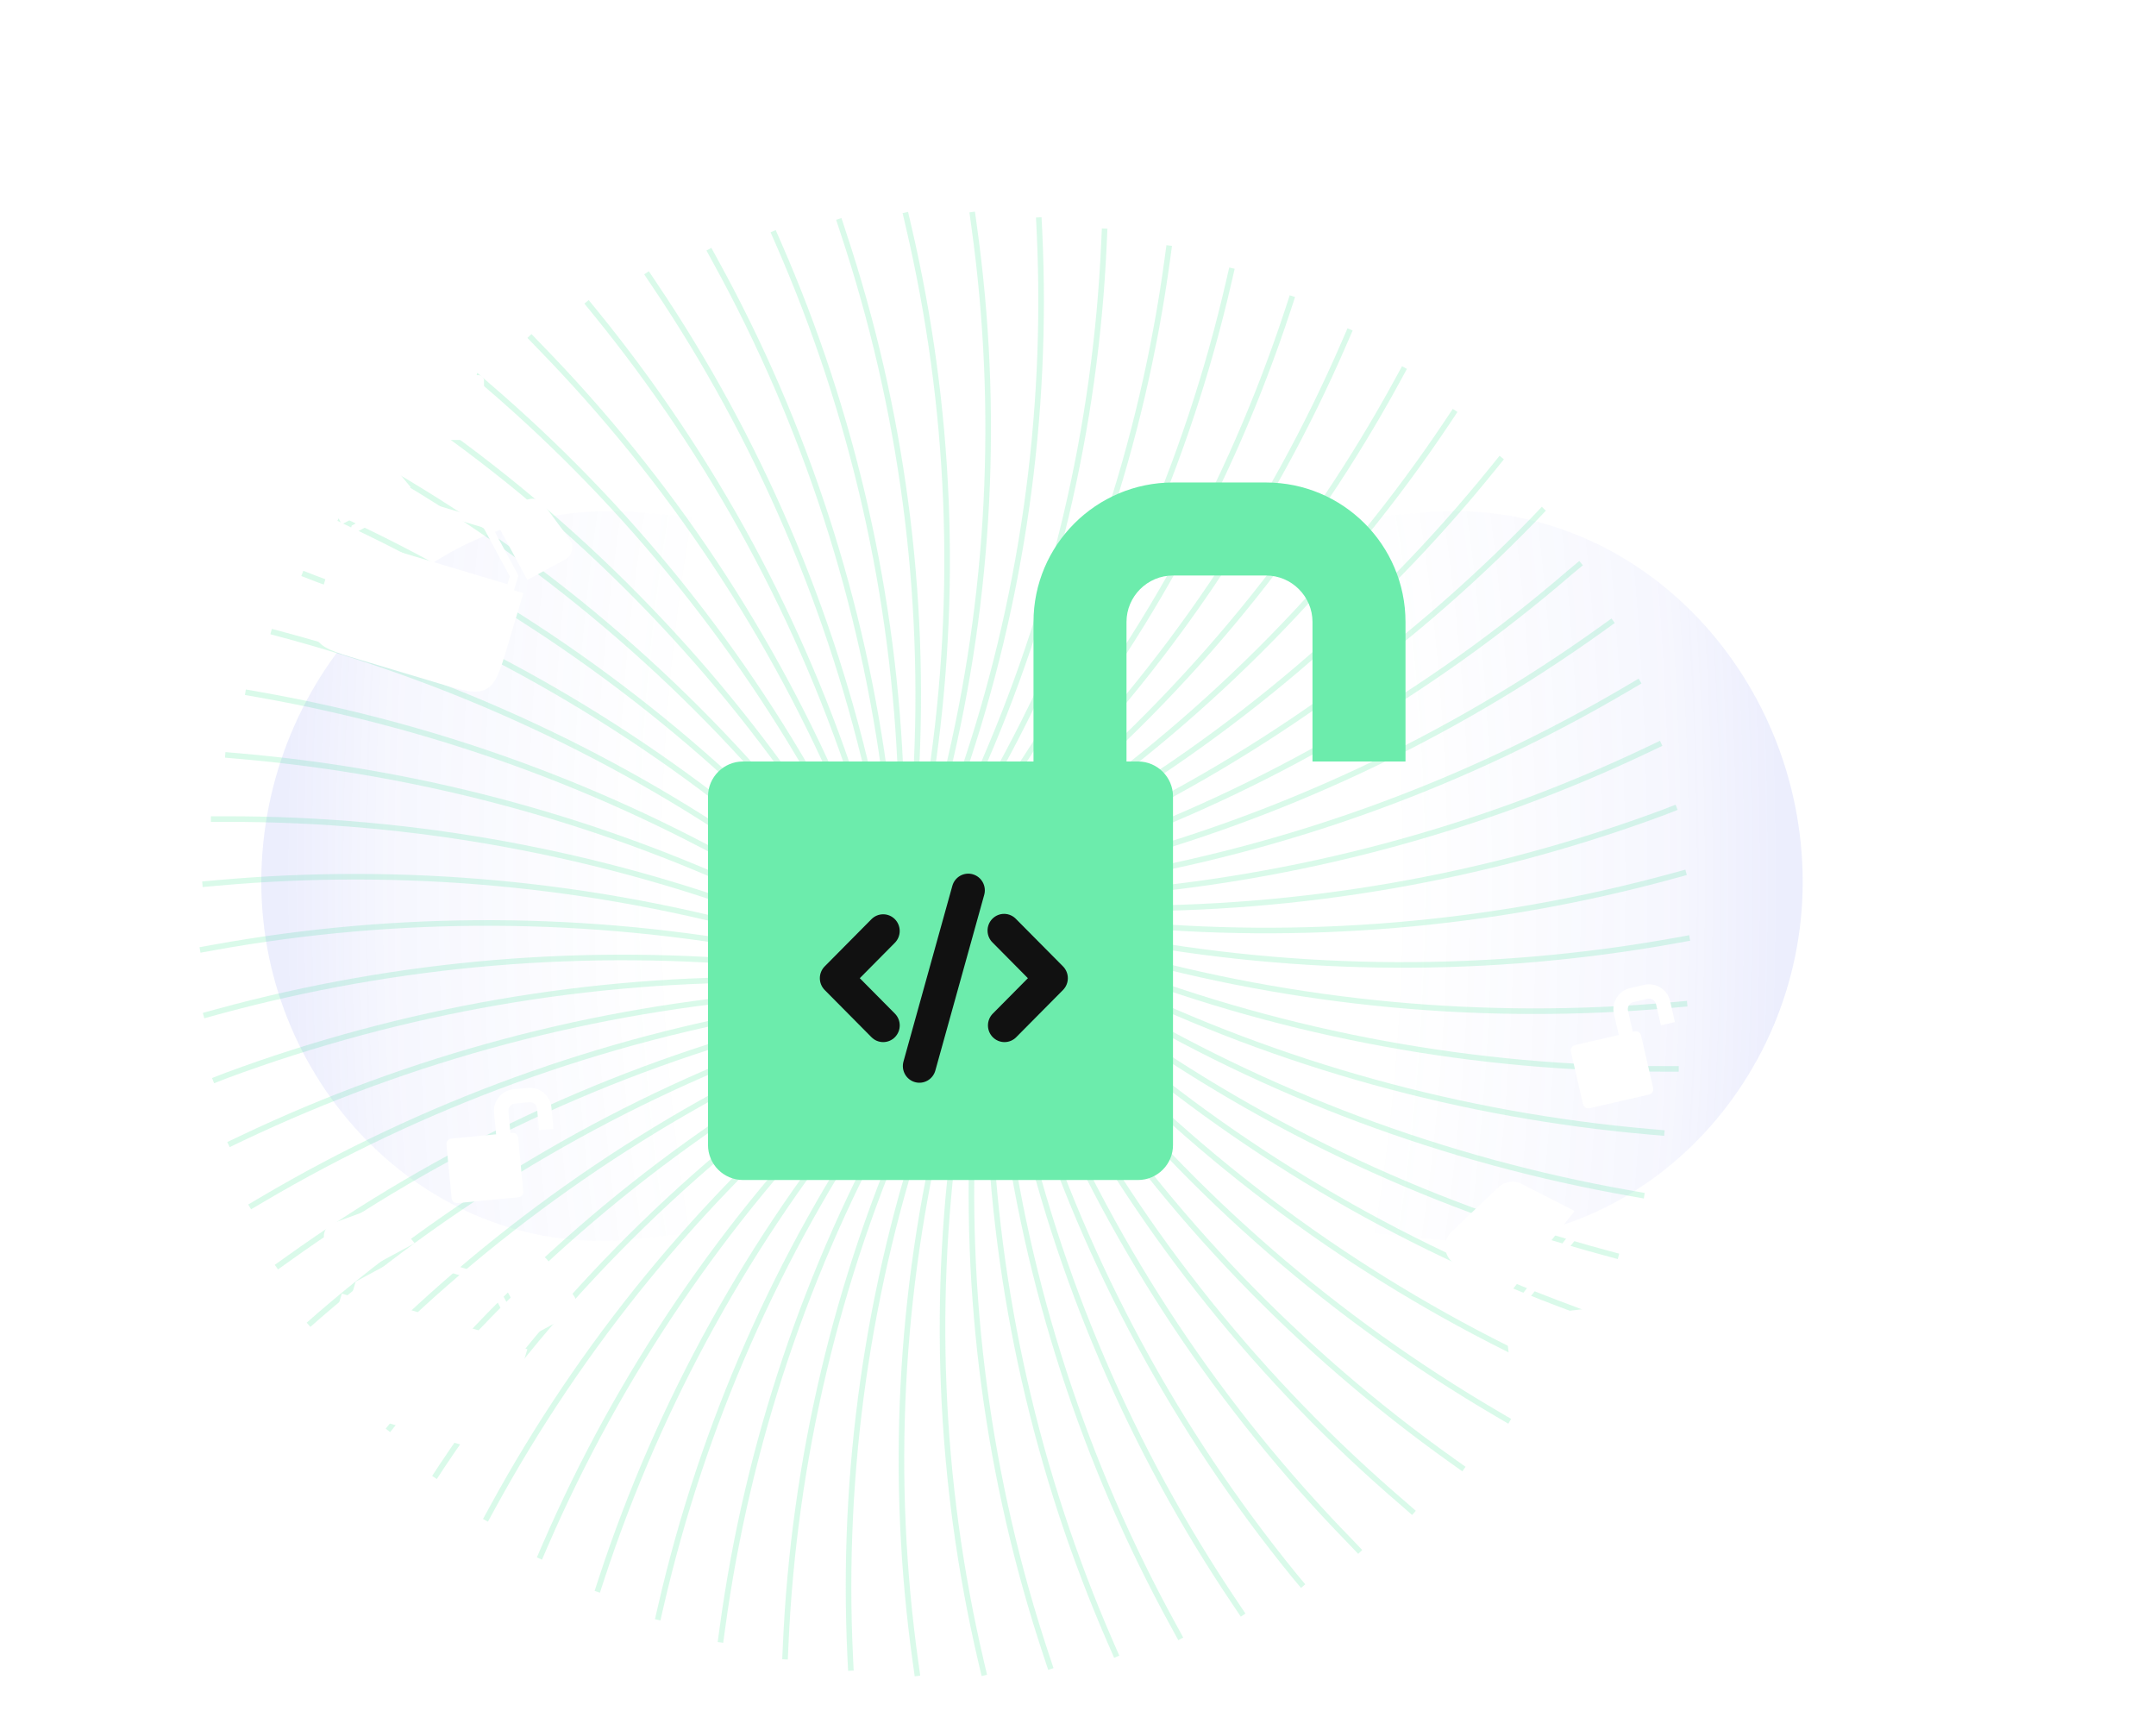 <svg width="539" height="434" viewBox="0 0 539 434" fill="none" xmlns="http://www.w3.org/2000/svg">
<path d="M50.605 221.071L54.247 220.739C101.095 216.511 148.334 220.91 193.542 233.712V233.712" stroke="#6CECAC" stroke-opacity="0.25" stroke-width="1.397" stroke-miterlimit="10"/>
<path d="M52.725 204.769H56.367C103.422 204.683 150.08 213.23 193.948 229.971V229.971" stroke="#6CECAC" stroke-opacity="0.25" stroke-width="1.397" stroke-miterlimit="10"/>
<path d="M56.299 188.72L59.941 189.038C106.806 193.101 152.49 205.724 194.649 226.258V226.258" stroke="#6CECAC" stroke-opacity="0.25" stroke-width="1.397" stroke-miterlimit="10"/>
<path d="M61.344 173.055L64.932 173.691C111.26 181.864 155.631 198.463 195.769 222.636V222.636" stroke="#6CECAC" stroke-opacity="0.25" stroke-width="1.397" stroke-miterlimit="10"/>
<path d="M67.777 157.894L71.298 158.835C116.67 171.069 159.325 191.514 197.077 219.121V219.121" stroke="#6CECAC" stroke-opacity="0.25" stroke-width="1.397" stroke-miterlimit="10"/>
<path d="M75.576 143.356L79.002 144.683C123.076 160.864 163.695 184.984 198.779 215.806V215.806" stroke="#6CECAC" stroke-opacity="0.25" stroke-width="1.397" stroke-miterlimit="10"/>
<path d="M84.664 129.574L87.955 131.166C130.38 151.167 168.64 178.773 200.772 212.569V212.569" stroke="#6CECAC" stroke-opacity="0.25" stroke-width="1.397" stroke-miterlimit="10"/>
<path d="M94.983 116.643L98.113 118.473C138.541 142.136 174.129 173.003 203.052 209.492V209.492" stroke="#6CECAC" stroke-opacity="0.25" stroke-width="1.397" stroke-miterlimit="10"/>
<path d="M106.423 104.638L109.377 106.733C147.488 133.865 180.121 167.746 205.603 206.64V206.64" stroke="#6CECAC" stroke-opacity="0.25" stroke-width="1.397" stroke-miterlimit="10"/>
<path d="M118.912 93.761L121.61 96.122C157.096 126.495 186.509 163.112 208.34 204.093V204.093" stroke="#6CECAC" stroke-opacity="0.25" stroke-width="1.397" stroke-miterlimit="10"/>
<path d="M132.361 83.999L134.857 86.586C167.427 119.969 193.382 159.032 211.39 201.772V201.772" stroke="#6CECAC" stroke-opacity="0.25" stroke-width="1.397" stroke-miterlimit="10"/>
<path d="M146.632 75.456L148.911 78.255C178.307 114.378 200.597 155.573 214.64 199.729V199.729" stroke="#6CECAC" stroke-opacity="0.25" stroke-width="1.397" stroke-miterlimit="10"/>
<path d="M161.629 68.201L163.639 71.199C189.624 109.767 208.067 152.762 218.024 197.979V197.979" stroke="#6CECAC" stroke-opacity="0.25" stroke-width="1.397" stroke-miterlimit="10"/>
<path d="M177.223 62.298L178.949 65.455C201.316 106.157 215.766 150.605 221.559 196.519" stroke="#6CECAC" stroke-opacity="0.25" stroke-width="1.397" stroke-miterlimit="10"/>
<path d="M193.287 57.802L194.73 61.105C213.292 103.615 223.634 149.155 225.228 195.392V195.392" stroke="#6CECAC" stroke-opacity="0.25" stroke-width="1.397" stroke-miterlimit="10"/>
<path d="M209.702 54.738L210.835 58.214C225.451 102.188 231.599 148.458 228.964 194.65V194.65" stroke="#6CECAC" stroke-opacity="0.25" stroke-width="1.397" stroke-miterlimit="10"/>
<path d="M226.334 53.133L227.143 56.621C237.695 101.711 239.602 148.341 232.768 194.119V194.119" stroke="#6CECAC" stroke-opacity="0.25" stroke-width="1.397" stroke-miterlimit="10"/>
<path d="M243.045 53L243.531 56.555C249.926 102.391 247.575 148.997 236.598 193.986V193.986" stroke="#6CECAC" stroke-opacity="0.25" stroke-width="1.397" stroke-miterlimit="10"/>
<path d="M259.69 54.34L259.865 57.921C262.055 104.136 255.464 150.346 240.429 194.185V194.185" stroke="#6CECAC" stroke-opacity="0.25" stroke-width="1.397" stroke-miterlimit="10"/>
<path d="M276.159 57.139L275.997 60.72C273.969 106.931 263.192 152.365 244.219 194.689V194.689" stroke="#6CECAC" stroke-opacity="0.25" stroke-width="1.397" stroke-miterlimit="10"/>
<path d="M292.305 61.384L291.819 64.939C285.579 110.795 270.704 155.107 247.955 195.605V195.605" stroke="#6CECAC" stroke-opacity="0.25" stroke-width="1.397" stroke-miterlimit="10"/>
<path d="M307.991 67.033L307.182 70.522C296.794 115.647 277.938 158.471 251.583 196.797V196.797" stroke="#6CECAC" stroke-opacity="0.25" stroke-width="1.397" stroke-miterlimit="10"/>
<path d="M323.099 74.038L321.98 77.447C307.516 121.47 284.837 162.458 255.104 198.311V198.311" stroke="#6CECAC" stroke-opacity="0.25" stroke-width="1.397" stroke-miterlimit="10"/>
<path d="M337.519 82.353L336.089 85.643C317.679 128.223 291.354 167.053 258.464 200.14V200.14" stroke="#6CECAC" stroke-opacity="0.25" stroke-width="1.397" stroke-miterlimit="10"/>
<path d="M351.115 91.892L349.388 95.062C327.169 135.839 297.413 172.185 261.646 202.237V202.237" stroke="#6CECAC" stroke-opacity="0.25" stroke-width="1.397" stroke-miterlimit="10"/>
<path d="M363.781 102.607L361.784 105.605C335.944 144.25 303.01 177.824 264.668 204.61V204.61" stroke="#6CECAC" stroke-opacity="0.25" stroke-width="1.397" stroke-miterlimit="10"/>
<path d="M375.435 114.387L373.155 117.199C343.889 153.421 308.008 183.956 267.353 207.236V207.236" stroke="#6CECAC" stroke-opacity="0.25" stroke-width="1.397" stroke-miterlimit="10"/>
<path d="M385.956 127.188L383.433 129.84C350.982 163.338 312.462 190.59 269.848 210.195V210.195" stroke="#6CECAC" stroke-opacity="0.25" stroke-width="1.397" stroke-miterlimit="10"/>
<path d="M395.274 140.783L392.481 143.104C357.106 173.602 316.258 197.344 272.03 213.113V213.113" stroke="#6CECAC" stroke-opacity="0.25" stroke-width="1.397" stroke-miterlimit="10"/>
<path d="M403.276 155.188L400.322 157.311C362.308 184.566 319.461 204.615 273.977 216.43V216.43" stroke="#6CECAC" stroke-opacity="0.25" stroke-width="1.397" stroke-miterlimit="10"/>
<path d="M410.019 170.257L406.889 172.101C366.544 195.897 322.041 212.091 275.661 219.852V219.852" stroke="#6CECAC" stroke-opacity="0.25" stroke-width="1.397" stroke-miterlimit="10"/>
<path d="M415.292 185.828L412.014 187.393C369.661 207.541 323.858 219.745 276.955 223.379V223.379" stroke="#6CECAC" stroke-opacity="0.25" stroke-width="1.397" stroke-miterlimit="10"/>
<path d="M419.15 201.825L415.738 203.152C371.716 219.479 324.986 227.598 277.94 227.094V227.094" stroke="#6CECAC" stroke-opacity="0.25" stroke-width="1.397" stroke-miterlimit="10"/>
<path d="M421.524 218.087L418.017 219.042C372.684 231.43 325.4 235.398 278.588 230.741V230.741" stroke="#6CECAC" stroke-opacity="0.25" stroke-width="1.397" stroke-miterlimit="10"/>
<path d="M422.413 234.495L418.825 235.145C372.546 243.479 325.093 243.259 278.896 234.495" stroke="#6CECAC" stroke-opacity="0.25" stroke-width="1.397" stroke-miterlimit="10"/>
<path d="M421.793 250.916L418.165 251.247C371.316 255.466 324.078 251.062 278.87 238.262V238.262" stroke="#6CECAC" stroke-opacity="0.25" stroke-width="1.397" stroke-miterlimit="10"/>
<path d="M419.69 267.218H416.048C368.993 267.304 322.334 258.757 278.467 242.016V242.016" stroke="#6CECAC" stroke-opacity="0.25" stroke-width="1.397" stroke-miterlimit="10"/>
<path d="M416.101 283.268L412.473 282.95C365.631 278.867 319.972 266.241 277.832 245.717V245.717" stroke="#6CECAC" stroke-opacity="0.25" stroke-width="1.397" stroke-miterlimit="10"/>
<path d="M411.069 298.933L407.481 298.296C361.15 290.125 316.778 273.521 276.644 249.338V249.338" stroke="#6CECAC" stroke-opacity="0.25" stroke-width="1.397" stroke-miterlimit="10"/>
<path d="M404.624 314.093L401.103 313.138C355.732 300.909 313.077 280.469 275.324 252.865V252.865" stroke="#6CECAC" stroke-opacity="0.25" stroke-width="1.397" stroke-miterlimit="10"/>
<path d="M396.84 328.632L393.414 327.306C349.344 311.119 308.725 287 273.638 256.183V256.183" stroke="#6CECAC" stroke-opacity="0.25" stroke-width="1.397" stroke-miterlimit="10"/>
<path d="M387.749 342.413L384.458 340.861C342.034 320.86 303.774 293.253 271.642 259.458V259.458" stroke="#6CECAC" stroke-opacity="0.25" stroke-width="1.397" stroke-miterlimit="10"/>
<path d="M377.431 355.332L374.302 353.488C333.874 329.831 298.286 298.968 269.362 262.482V262.482" stroke="#6CECAC" stroke-opacity="0.25" stroke-width="1.397" stroke-miterlimit="10"/>
<path d="M365.979 367.27L363.025 365.161C324.919 338.033 292.291 304.157 266.812 265.268V265.268" stroke="#6CECAC" stroke-opacity="0.25" stroke-width="1.397" stroke-miterlimit="10"/>
<path d="M353.491 378.226L350.793 375.865C315.311 345.486 285.902 308.865 264.076 267.881V267.881" stroke="#6CECAC" stroke-opacity="0.25" stroke-width="1.397" stroke-miterlimit="10"/>
<path d="M340.053 387.989L337.531 385.336C304.957 351.95 279.002 312.882 260.998 270.136V270.136" stroke="#6CECAC" stroke-opacity="0.25" stroke-width="1.397" stroke-miterlimit="10"/>
<path d="M325.782 396.531L323.502 393.798C294.107 357.675 271.816 316.48 257.773 272.324V272.324" stroke="#6CECAC" stroke-opacity="0.25" stroke-width="1.397" stroke-miterlimit="10"/>
<path d="M310.784 403.774L308.774 400.789C282.786 362.223 264.342 319.228 254.389 274.01V274.01" stroke="#6CECAC" stroke-opacity="0.25" stroke-width="1.397" stroke-miterlimit="10"/>
<path d="M295.192 409.716L293.465 406.559C271.091 365.845 256.64 321.383 250.855 275.455V275.455" stroke="#6CECAC" stroke-opacity="0.25" stroke-width="1.397" stroke-miterlimit="10"/>
<path d="M279.182 414.186L277.738 410.883C259.177 368.373 248.834 322.833 247.241 276.596V276.596" stroke="#6CECAC" stroke-opacity="0.25" stroke-width="1.397" stroke-miterlimit="10"/>
<path d="M262.713 417.249L261.58 413.84C246.957 369.862 240.809 323.587 243.451 277.391V277.391" stroke="#6CECAC" stroke-opacity="0.25" stroke-width="1.397" stroke-miterlimit="10"/>
<path d="M246.082 418.855L245.259 415.353C234.711 370.267 232.808 323.642 239.648 277.869V277.869" stroke="#6CECAC" stroke-opacity="0.25" stroke-width="1.397" stroke-miterlimit="10"/>
<path d="M229.369 418.999L228.87 415.445C222.478 369.608 224.834 323.001 235.816 278.014V278.014" stroke="#6CECAC" stroke-opacity="0.25" stroke-width="1.397" stroke-miterlimit="10"/>
<path d="M212.722 417.674L212.547 414.093C210.349 367.87 216.936 321.65 231.97 277.803V277.803" stroke="#6CECAC" stroke-opacity="0.25" stroke-width="1.397" stroke-miterlimit="10"/>
<path d="M196.254 414.848L196.416 411.267C198.444 365.056 209.221 319.622 228.194 277.298V277.298" stroke="#6CECAC" stroke-opacity="0.25" stroke-width="1.397" stroke-miterlimit="10"/>
<path d="M180.11 410.604L180.596 407.049C186.829 361.191 201.705 316.878 224.46 276.383V276.383" stroke="#6CECAC" stroke-opacity="0.25" stroke-width="1.397" stroke-miterlimit="10"/>
<path d="M164.422 404.954L165.231 401.452C175.62 356.331 194.475 313.511 220.83 275.189V275.189" stroke="#6CECAC" stroke-opacity="0.25" stroke-width="1.397" stroke-miterlimit="10"/>
<path d="M149.315 397.951L150.435 394.528C164.89 350.506 187.57 309.521 217.31 273.678V273.678" stroke="#6CECAC" stroke-opacity="0.25" stroke-width="1.397" stroke-miterlimit="10"/>
<path d="M134.855 389.634L136.285 386.331C154.701 343.761 181.026 304.941 213.911 271.86V271.86" stroke="#6CECAC" stroke-opacity="0.25" stroke-width="1.397" stroke-miterlimit="10"/>
<path d="M121.366 380.083L123.093 376.926C145.316 336.151 175.071 299.806 210.835 269.751V269.751" stroke="#6CECAC" stroke-opacity="0.25" stroke-width="1.397" stroke-miterlimit="10"/>
<path d="M108.622 369.379L110.578 366.381C136.411 327.73 169.346 294.155 207.694 267.377V267.377" stroke="#6CECAC" stroke-opacity="0.25" stroke-width="1.397" stroke-miterlimit="10"/>
<path d="M96.98 357.599L99.246 354.787C128.499 318.57 164.361 288.031 204.994 264.736V264.736" stroke="#6CECAC" stroke-opacity="0.25" stroke-width="1.397" stroke-miterlimit="10"/>
<path d="M86.459 344.827L88.968 342.174C121.418 308.675 159.939 281.424 202.553 261.819V261.819" stroke="#6CECAC" stroke-opacity="0.25" stroke-width="1.397" stroke-miterlimit="10"/>
<path d="M77.138 331.192L79.835 328.831C115.212 298.332 156.06 274.585 200.287 258.809V258.809" stroke="#6CECAC" stroke-opacity="0.25" stroke-width="1.397" stroke-miterlimit="10"/>
<path d="M69.1 316.785L72.054 314.676C110.064 287.416 152.912 267.367 198.399 255.558V255.558" stroke="#6CECAC" stroke-opacity="0.25" stroke-width="1.397" stroke-miterlimit="10"/>
<path d="M62.407 301.731L65.537 299.887C105.879 276.082 150.383 259.888 196.765 252.136V252.136" stroke="#6CECAC" stroke-opacity="0.25" stroke-width="1.397" stroke-miterlimit="10"/>
<path d="M57.121 286.146L60.399 284.581C102.755 264.442 148.556 252.243 195.458 248.608V248.608" stroke="#6CECAC" stroke-opacity="0.25" stroke-width="1.397" stroke-miterlimit="10"/>
<path d="M53.265 270.162L56.677 268.836C100.701 252.524 147.432 244.427 194.474 244.96V244.96" stroke="#6CECAC" stroke-opacity="0.25" stroke-width="1.397" stroke-miterlimit="10"/>
<path d="M50.89 253.9L54.397 252.932C99.728 240.559 147.007 236.601 193.812 241.259V241.259" stroke="#6CECAC" stroke-opacity="0.25" stroke-width="1.397" stroke-miterlimit="10"/>
<path d="M50 237.492L53.588 236.842C99.862 228.501 147.311 228.722 193.503 237.492V237.492" stroke="#6CECAC" stroke-opacity="0.25" stroke-width="1.397" stroke-miterlimit="10"/>
<g filter="url(#filter0_f_1664_4134)">
<path d="M65.325 220.5C65.325 168.39 107.471 123.637 159.39 128.096C192.564 130.946 228.36 133.225 258 133.225C287.64 133.225 323.436 130.946 356.61 128.096C408.529 123.637 450.675 168.39 450.675 220.5V220.5V220.5C450.675 271.785 407.979 315.381 357.008 309.72C323.743 306.025 287.791 303.064 258 303.064C228.209 303.064 192.257 306.025 158.992 309.72C108.02 315.381 65.325 271.785 65.325 220.5V220.5V220.5Z" fill="url(#paint0_radial_1664_4134)"/>
</g>
<path d="M316.5 120.625C335.728 120.625 351.375 136.272 351.375 155.5V190.375H328.125V155.5C328.125 149.095 322.905 143.875 316.5 143.875H293.25C286.845 143.875 281.625 149.095 281.625 155.5V190.375H284.531C289.321 190.375 293.25 194.304 293.25 199.094V286.281C293.25 291.071 289.321 295 284.531 295H185.719C183.409 294.991 181.197 294.069 179.564 292.436C177.931 290.803 177.009 288.591 177 286.281V199.094C177 194.304 180.929 190.375 185.719 190.375H258.375V155.5C258.375 136.272 274.022 120.625 293.25 120.625H316.5Z" fill="#6CECAC"/>
<path d="M243.185 218.57C243.708 218.718 244.198 218.969 244.625 219.307C245.053 219.646 245.41 220.066 245.676 220.544C245.942 221.022 246.113 221.549 246.177 222.093C246.242 222.638 246.2 223.19 246.053 223.717L233.834 267.64C233.538 268.705 232.834 269.609 231.878 270.151C230.921 270.694 229.791 270.83 228.734 270.532C227.678 270.233 226.782 269.523 226.245 268.558C225.707 267.593 225.571 266.452 225.868 265.386L238.086 221.458C238.233 220.931 238.481 220.437 238.817 220.006C239.153 219.575 239.57 219.215 240.043 218.947C240.517 218.678 241.039 218.507 241.578 218.442C242.118 218.377 242.665 218.419 243.188 218.568L243.185 218.57ZM223.717 229.797C224.491 230.579 224.926 231.64 224.926 232.746C224.926 233.852 224.491 234.912 223.717 235.695L214.948 244.55L223.722 253.403C224.498 254.186 224.933 255.248 224.933 256.355C224.933 257.462 224.497 258.523 223.721 259.306C222.945 260.088 221.893 260.528 220.796 260.527C219.698 260.527 218.646 260.087 217.871 259.304L206.171 247.499C205.396 246.717 204.961 245.656 204.961 244.55C204.961 243.444 205.396 242.384 206.171 241.601L217.868 229.797C218.252 229.409 218.708 229.101 219.21 228.891C219.712 228.681 220.25 228.573 220.794 228.573C221.337 228.573 221.875 228.681 222.377 228.891C222.879 229.101 223.333 229.409 223.717 229.797ZM248.204 235.695C247.797 235.313 247.471 234.852 247.245 234.34C247.019 233.828 246.898 233.275 246.888 232.715C246.878 232.155 246.98 231.598 247.188 231.079C247.396 230.559 247.706 230.087 248.099 229.691C248.491 229.294 248.959 228.982 249.474 228.772C249.989 228.562 250.541 228.459 251.096 228.469C251.652 228.479 252.2 228.601 252.707 228.83C253.214 229.058 253.671 229.386 254.05 229.797L265.75 241.598C266.525 242.381 266.961 243.442 266.961 244.549C266.961 245.656 266.525 246.717 265.75 247.499L254.052 259.304C253.668 259.692 253.212 259.999 252.711 260.209C252.209 260.419 251.671 260.527 251.128 260.527C250.584 260.527 250.046 260.42 249.545 260.21C249.043 260 248.587 259.693 248.202 259.306C247.818 258.918 247.513 258.458 247.305 257.952C247.097 257.445 246.99 256.903 246.99 256.355C246.99 255.807 247.097 255.264 247.305 254.757C247.512 254.251 247.817 253.791 248.201 253.403L256.975 244.55L248.204 235.695Z" fill="#111111"/>
<g clip-path="url(#clip0_1664_4134)">
<path d="M85.461 323.403L131.843 337.29L127.875 350.542C126.004 356.791 125.07 359.912 122.547 361.272C120.024 362.632 116.903 361.697 110.655 359.827L90.777 353.875C84.529 352.004 81.408 351.069 80.048 348.547C78.688 346.024 79.622 342.903 81.493 336.655L85.461 323.403ZM81.381 310.683L86.453 320.09L103.673 310.806L97.28 303.087C96.823 302.536 96.207 302.14 95.515 301.955C94.824 301.769 94.092 301.802 93.421 302.05L83.231 305.797C82.766 305.968 82.343 306.237 81.991 306.586C81.639 306.934 81.366 307.355 81.191 307.818C81.016 308.281 80.942 308.777 80.975 309.271C81.007 309.766 81.146 310.247 81.381 310.683ZM142.241 328.906L132.835 333.977L123.551 316.757L133.133 313.822C133.818 313.613 134.55 313.621 135.23 313.846C135.909 314.071 136.503 314.501 136.927 315.077L143.382 323.807C143.676 324.205 143.881 324.663 143.984 325.147C144.086 325.632 144.083 326.133 143.975 326.617C143.867 327.1 143.656 327.555 143.357 327.95C143.058 328.345 142.677 328.671 142.241 328.906Z" fill="white"/>
<path d="M129.521 332.985L128.53 336.298L88.773 324.395L89.765 321.082L102.68 314.118L122.558 320.07L129.521 332.985Z" stroke="white" stroke-width="2" stroke-linecap="round"/>
</g>
<g clip-path="url(#clip1_1664_4134)">
<path d="M84.461 134.403L130.843 148.29L126.875 161.542C125.004 167.791 124.07 170.912 121.547 172.272C119.024 173.632 115.903 172.697 109.655 170.827L89.777 164.875C83.529 163.004 80.408 162.069 79.048 159.547C77.688 157.024 78.622 153.903 80.493 147.655L84.461 134.403ZM80.381 121.683L85.453 131.09L102.673 121.806L96.28 114.087C95.823 113.536 95.207 113.14 94.515 112.955C93.824 112.769 93.092 112.802 92.421 113.05L82.231 116.797C81.766 116.968 81.343 117.237 80.991 117.586C80.639 117.934 80.366 118.355 80.191 118.818C80.016 119.281 79.942 119.777 79.975 120.271C80.007 120.766 80.146 121.247 80.381 121.683ZM141.241 139.906L131.835 144.977L122.551 127.757L132.133 124.822C132.818 124.613 133.55 124.621 134.23 124.846C134.909 125.071 135.503 125.501 135.927 126.077L142.382 134.807C142.676 135.205 142.881 135.663 142.984 136.147C143.086 136.632 143.083 137.133 142.975 137.617C142.867 138.1 142.656 138.555 142.357 138.95C142.058 139.345 141.677 139.671 141.241 139.906Z" fill="white"/>
<path d="M128.521 143.985L127.53 147.298L87.773 135.395L88.765 132.082L101.68 125.118L121.558 131.07L128.521 143.985Z" stroke="white" stroke-width="2" stroke-linecap="round"/>
</g>
<g clip-path="url(#clip2_1664_4134)">
<path d="M371.591 83.165L392.904 66.646L397.624 72.735C399.849 75.606 400.961 77.041 400.76 78.624C400.559 80.208 399.125 81.319 396.254 83.544L387.12 90.624C384.249 92.849 382.815 93.961 381.231 93.76C379.648 93.559 378.536 92.125 376.311 89.254L371.591 83.165ZM364.507 80.894L370.411 81.642L371.781 70.833L366.213 71.23C365.816 71.259 365.437 71.41 365.129 71.663C364.821 71.916 364.599 72.259 364.494 72.643L362.891 78.474C362.818 78.74 362.803 79.018 362.848 79.291C362.892 79.563 362.994 79.823 363.147 80.052C363.3 80.282 363.501 80.476 363.735 80.621C363.97 80.766 364.233 80.859 364.507 80.894ZM392.472 59.219L391.724 65.124L380.915 63.754L382.688 58.461C382.815 58.083 383.056 57.754 383.378 57.519C383.7 57.284 384.087 57.154 384.486 57.148L390.531 57.051C390.807 57.047 391.081 57.102 391.334 57.212C391.587 57.323 391.813 57.487 391.997 57.692C392.181 57.898 392.318 58.141 392.401 58.404C392.483 58.667 392.507 58.945 392.472 59.219Z" fill="white"/>
<path d="M390.202 66.304L391.382 67.826L373.113 81.985L371.933 80.463L372.961 72.356L382.095 65.276L390.202 66.304Z" stroke="white" stroke-width="2" stroke-linecap="round"/>
</g>
<path d="M376.272 330.574L447.537 322.244L449.917 342.606C451.039 352.206 451.6 357.001 448.965 360.333C446.331 363.664 441.536 364.225 431.935 365.347L401.393 368.917C391.793 370.039 386.998 370.599 383.666 367.965C380.335 365.331 379.774 360.535 378.652 350.935L376.272 330.574ZM363.255 315.661L375.677 325.483L393.659 302.742L380.429 295.991C379.484 295.51 378.413 295.334 377.364 295.487C376.314 295.64 375.338 296.115 374.57 296.846L362.903 307.926C362.371 308.432 361.954 309.046 361.679 309.727C361.405 310.408 361.281 311.14 361.314 311.874C361.347 312.607 361.538 313.325 361.873 313.978C362.208 314.632 362.679 315.205 363.255 315.661ZM456.765 304.732L446.942 317.154L424.201 299.172L435.517 289.553C436.326 288.866 437.328 288.448 438.384 288.355C439.441 288.262 440.5 288.499 441.416 289.034L455.323 297.124C455.958 297.494 456.506 297.995 456.929 298.595C457.353 299.194 457.643 299.878 457.78 300.599C457.917 301.32 457.897 302.063 457.722 302.776C457.546 303.489 457.22 304.156 456.765 304.732Z" fill="white"/>
<path d="M441.851 317.749L442.446 322.839L381.362 329.979L380.767 324.888L394.253 307.832L424.796 304.263L441.851 317.749Z" stroke="white" stroke-width="2" stroke-linecap="round"/>
<path d="M411.05 246.21C413.952 245.543 416.856 247.361 417.523 250.262L418.734 255.525L415.226 256.332L414.015 251.069C413.793 250.103 412.824 249.496 411.857 249.719L408.349 250.526C407.382 250.748 406.776 251.717 406.998 252.684L408.209 257.946L408.647 257.845C409.37 257.679 410.099 258.135 410.266 258.858L413.292 272.015C413.458 272.737 413.002 273.467 412.279 273.633L397.369 277.063C397.02 277.142 396.654 277.079 396.351 276.89C396.048 276.7 395.832 276.398 395.75 276.05L392.724 262.893C392.558 262.171 393.014 261.441 393.737 261.275L404.7 258.753L403.49 253.491C402.822 250.589 404.64 247.685 407.542 247.017L411.05 246.21Z" fill="white"/>
<path d="M366.502 38.513C369.466 38.23 372.108 40.412 372.391 43.376L372.903 48.751L369.32 49.093L368.807 43.717C368.713 42.73 367.832 42.002 366.844 42.096L363.26 42.438C362.273 42.532 361.545 43.414 361.64 44.401L362.152 49.777L362.6 49.734C363.338 49.663 364.002 50.211 364.072 50.95L365.354 64.389C365.424 65.127 364.876 65.79 364.138 65.861L348.907 67.313C348.551 67.346 348.197 67.236 347.921 67.009C347.645 66.781 347.471 66.454 347.435 66.098L346.154 52.659C346.083 51.92 346.631 51.257 347.369 51.187L358.568 50.118L358.056 44.743C357.773 41.779 359.955 39.137 362.919 38.855L366.502 38.513Z" fill="white"/>
<path d="M131.964 271.975C134.928 271.692 137.57 273.874 137.853 276.838L138.365 282.213L134.782 282.555L134.269 277.179C134.175 276.192 133.293 275.464 132.306 275.558L128.722 275.9C127.735 275.994 127.007 276.876 127.101 277.863L127.614 283.239L128.062 283.196C128.8 283.125 129.464 283.673 129.534 284.412L130.816 297.851C130.886 298.589 130.338 299.252 129.6 299.323L114.369 300.775C114.013 300.808 113.659 300.698 113.383 300.471C113.107 300.243 112.933 299.915 112.897 299.56L111.615 286.121C111.545 285.382 112.093 284.719 112.831 284.648L124.03 283.58L123.518 278.205C123.235 275.241 125.417 272.599 128.381 272.316L131.964 271.975Z" fill="white"/>
<path d="M124.6 83C127.577 83 130 85.423 130 88.4V93.8H126.4V88.4C126.4 87.408 125.592 86.6 124.6 86.6H121C120.008 86.6 119.2 87.408 119.2 88.4V93.8H119.65C120.392 93.8 121 94.408 121 95.15V108.65C121 109.392 120.392 110 119.65 110H104.35C103.992 109.999 103.65 109.856 103.397 109.603C103.144 109.35 103.001 109.008 103 108.65V95.15C103 94.408 103.608 93.8 104.35 93.8H115.6V88.4C115.6 85.423 118.023 83 121 83H124.6Z" fill="white"/>
<defs>
<filter id="filter0_f_1664_4134" x="44.388" y="106.852" width="427.223" height="224.301" filterUnits="userSpaceOnUse" color-interpolation-filters="sRGB">
<feFlood flood-opacity="0" result="BackgroundImageFix"/>
<feBlend mode="normal" in="SourceGraphic" in2="BackgroundImageFix" result="shape"/>
<feGaussianBlur stdDeviation="10.469" result="effect1_foregroundBlur_1664_4134"/>
</filter>
<radialGradient id="paint0_radial_1664_4134" cx="0" cy="0" r="1" gradientUnits="userSpaceOnUse" gradientTransform="translate(258 220.5) scale(184.866 454.662)">
<stop offset="0.484" stop-color="#4959EC" stop-opacity="0"/>
<stop offset="0.865" stop-color="#4959EC" stop-opacity="0.05"/>
<stop offset="1" stop-color="#4959EC" stop-opacity="0.1"/>
</radialGradient>
<clipPath id="clip0_1664_4134">
<rect width="83" height="83" fill="white" transform="translate(79.808 282) rotate(16.669)"/>
</clipPath>
<clipPath id="clip1_1664_4134">
<rect width="83" height="83" fill="white" transform="translate(78.808 93) rotate(16.669)"/>
</clipPath>
<clipPath id="clip2_1664_4134">
<rect width="46.226" height="46.226" fill="white" transform="translate(351 72.318) rotate(-37.778)"/>
</clipPath>
</defs>
</svg>
